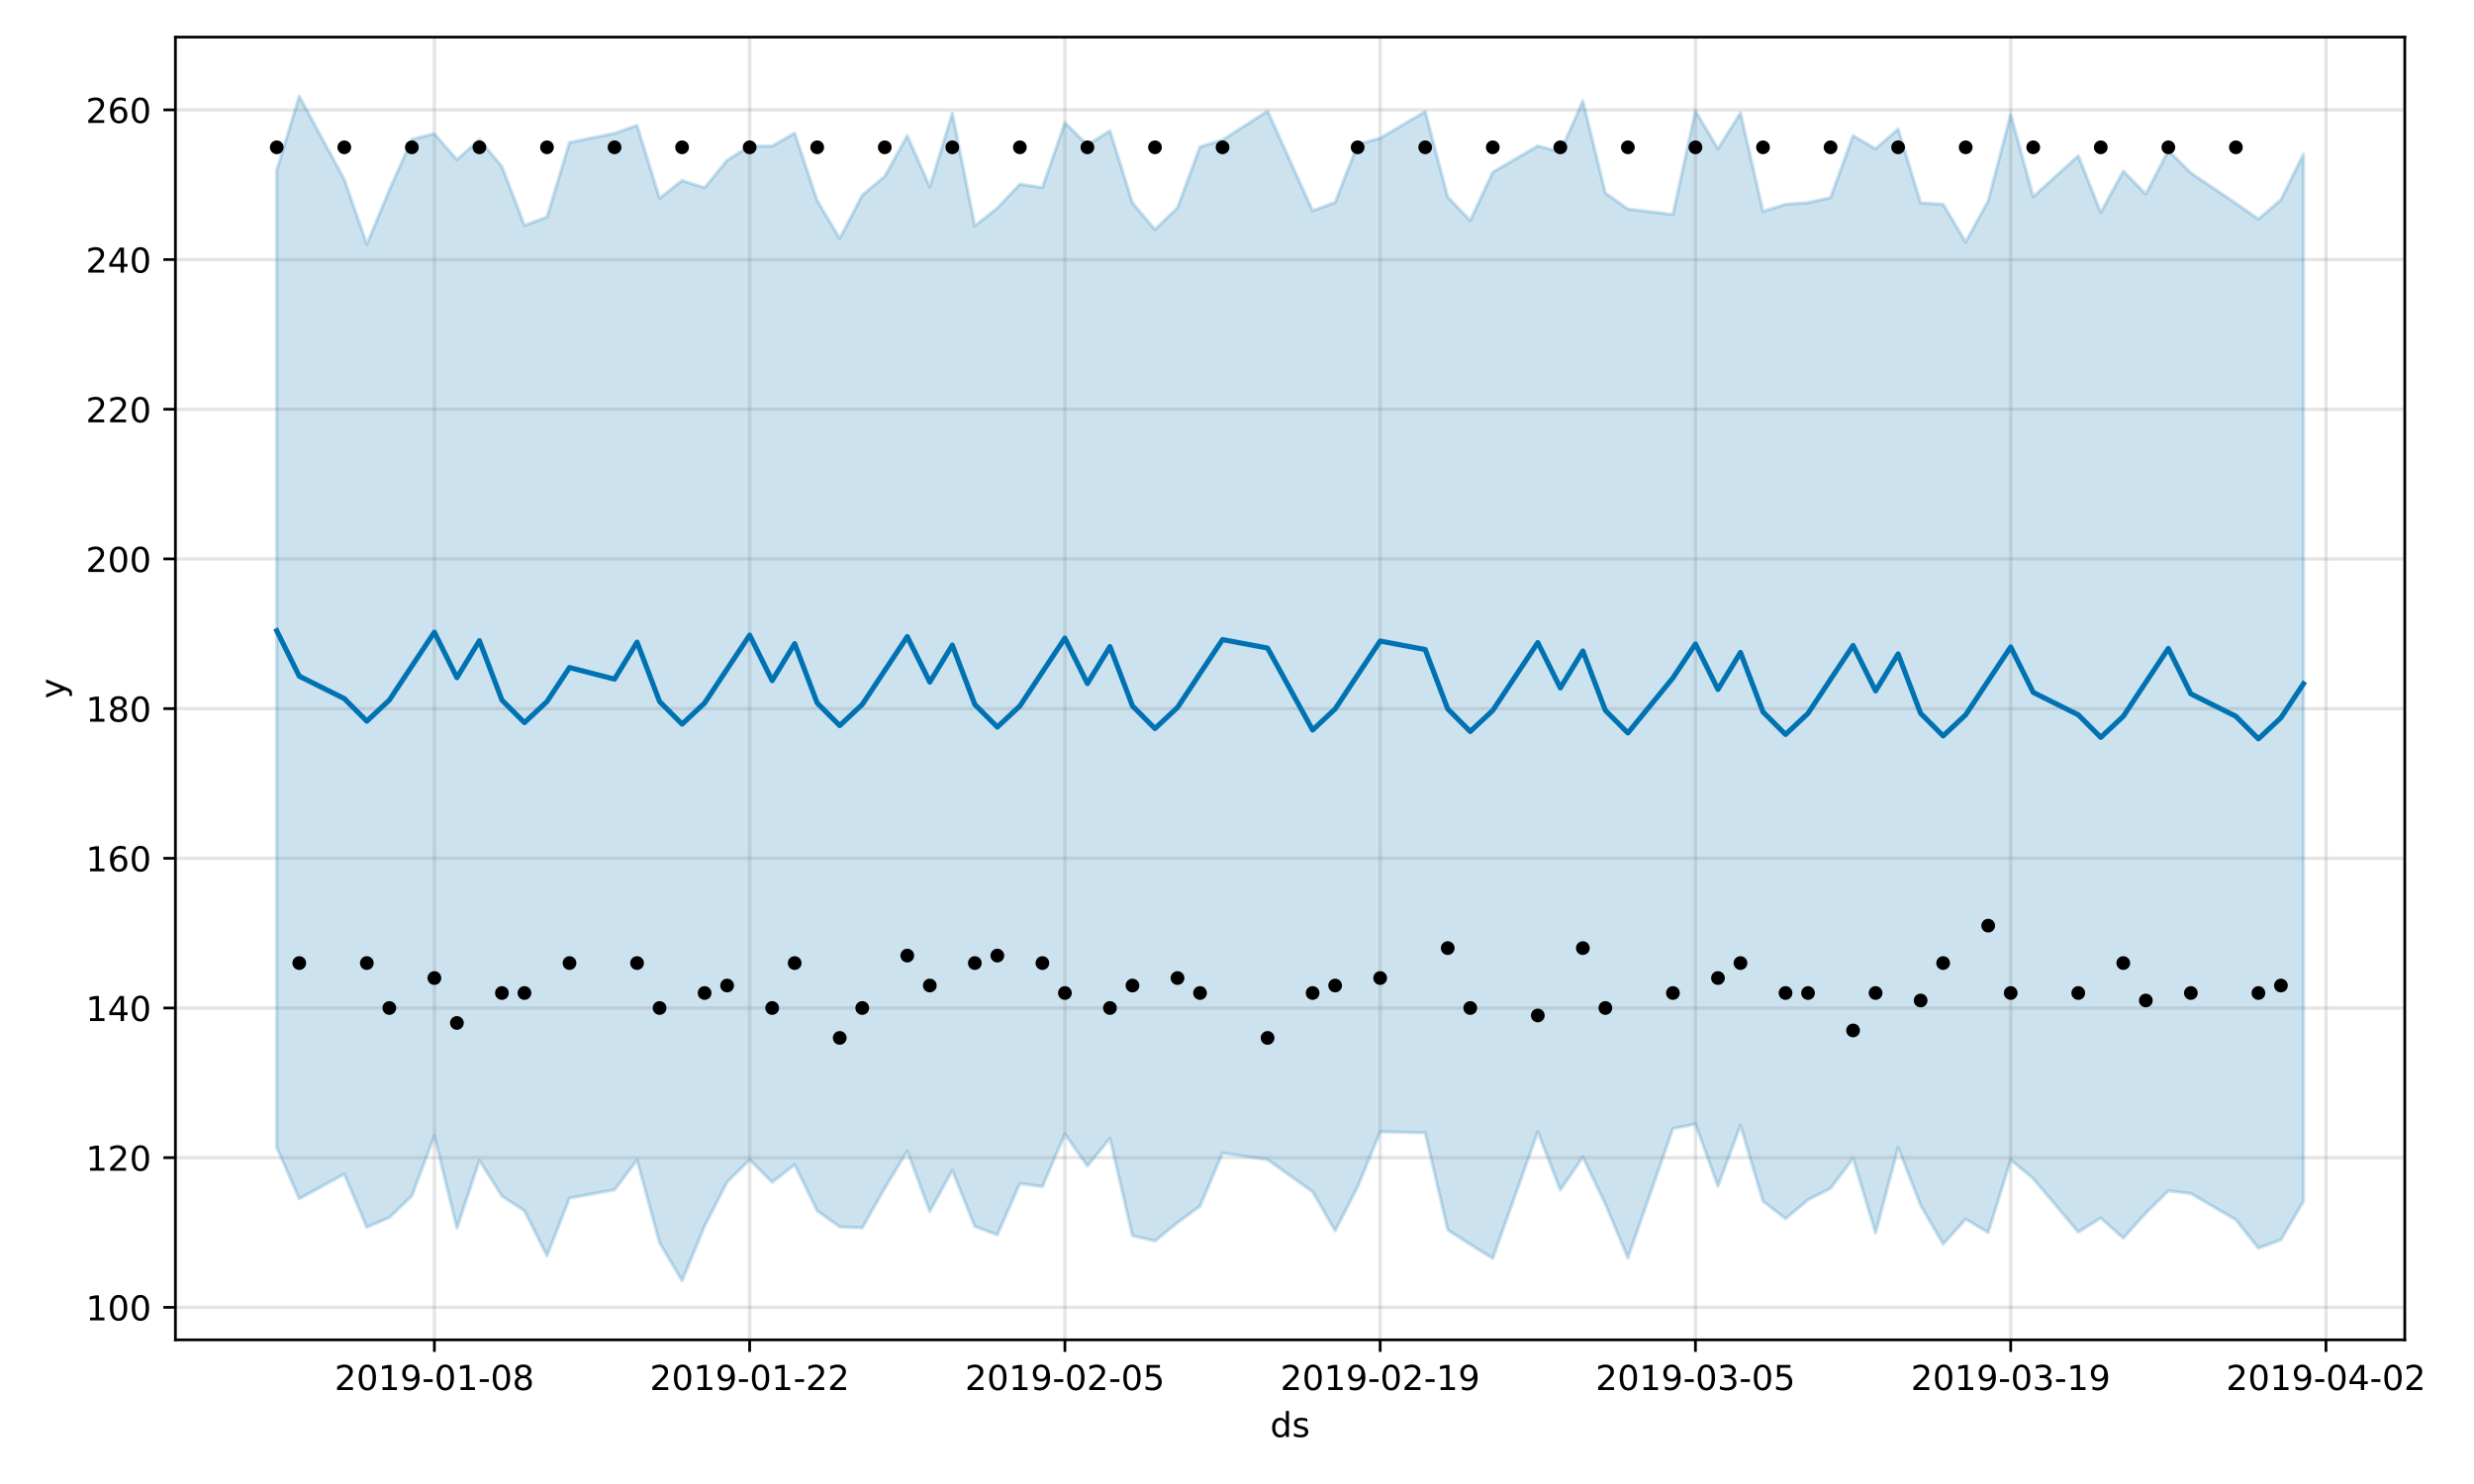 <?xml version="1.0" encoding="utf-8" standalone="no"?>
<!DOCTYPE svg PUBLIC "-//W3C//DTD SVG 1.1//EN"
  "http://www.w3.org/Graphics/SVG/1.1/DTD/svg11.dtd">
<!-- Created with matplotlib (https://matplotlib.org/) -->
<svg height="432pt" version="1.1" viewBox="0 0 720 432" width="720pt" xmlns="http://www.w3.org/2000/svg" xmlns:xlink="http://www.w3.org/1999/xlink">
 <defs>
  <style type="text/css">
*{stroke-linecap:butt;stroke-linejoin:round;}
  </style>
 </defs>
 <g id="figure_1">
  <g id="patch_1">
   <path d="M 0 432 
L 720 432 
L 720 0 
L 0 0 
z
" style="fill:#ffffff;"/>
  </g>
  <g id="axes_1">
   <g id="patch_2">
    <path d="M 51.05 390.04 
L 699.857 390.04 
L 699.857 10.8 
L 51.05 10.8 
z
" style="fill:#ffffff;"/>
   </g>
   <g id="PolyCollection_1">
    <defs>
     <path d="M 80.541 -382.452 
L 80.541 -97.974 
L 87.095 -83.041 
L 100.202 -90.229 
L 106.756 -74.742 
L 113.309 -77.579 
L 119.863 -83.88 
L 126.417 -101.369 
L 132.97 -74.481 
L 139.524 -94.208 
L 146.077 -83.803 
L 152.631 -79.524 
L 159.185 -66.429 
L 165.738 -83.213 
L 178.845 -85.642 
L 185.399 -94.282 
L 191.953 -70.202 
L 198.506 -59.198 
L 205.06 -75.075 
L 211.613 -87.925 
L 218.167 -94.378 
L 224.721 -87.831 
L 231.274 -92.959 
L 237.828 -79.505 
L 244.381 -74.853 
L 250.935 -74.543 
L 257.489 -86.1 
L 264.042 -96.928 
L 270.596 -79.335 
L 277.15 -91.326 
L 283.703 -74.971 
L 290.257 -72.547 
L 296.81 -87.469 
L 303.364 -86.567 
L 309.918 -101.861 
L 316.471 -92.566 
L 323.025 -100.641 
L 329.578 -72.279 
L 336.132 -70.732 
L 342.686 -76.067 
L 349.239 -80.878 
L 355.793 -96.35 
L 368.9 -94.413 
L 382.007 -85.086 
L 388.561 -73.716 
L 395.114 -86.506 
L 401.668 -102.529 
L 414.775 -102.235 
L 421.329 -73.963 
L 427.883 -69.725 
L 434.436 -65.696 
L 447.543 -102.517 
L 454.097 -85.584 
L 460.651 -95.172 
L 467.204 -81.501 
L 473.758 -65.824 
L 486.865 -103.46 
L 493.419 -104.789 
L 499.972 -86.697 
L 506.526 -104.399 
L 513.079 -82.338 
L 519.633 -77.223 
L 526.187 -82.731 
L 532.74 -86.058 
L 539.294 -94.777 
L 545.847 -73.079 
L 552.401 -97.958 
L 558.955 -81.149 
L 565.508 -69.821 
L 572.062 -77.126 
L 578.616 -73.201 
L 585.169 -94.338 
L 591.723 -88.902 
L 604.83 -73.343 
L 611.384 -77.425 
L 617.937 -71.586 
L 624.491 -78.867 
L 631.044 -85.347 
L 637.598 -84.571 
L 650.705 -76.877 
L 657.259 -68.653 
L 663.812 -71.08 
L 670.366 -82.291 
L 670.366 -387.124 
L 670.366 -387.124 
L 663.812 -373.842 
L 657.259 -368.209 
L 650.705 -372.808 
L 637.598 -381.652 
L 631.044 -388.2 
L 624.491 -375.502 
L 617.937 -382.201 
L 611.384 -370.163 
L 604.83 -386.652 
L 591.723 -374.755 
L 585.169 -398.722 
L 578.616 -373.505 
L 572.062 -361.541 
L 565.508 -372.537 
L 558.955 -372.939 
L 552.401 -394.444 
L 545.847 -388.669 
L 539.294 -392.502 
L 532.74 -374.483 
L 526.187 -372.998 
L 519.633 -372.531 
L 513.079 -370.439 
L 506.526 -399.147 
L 499.972 -388.654 
L 493.419 -399.691 
L 486.865 -369.575 
L 473.758 -371.142 
L 467.204 -375.826 
L 460.651 -402.607 
L 454.097 -387.771 
L 447.543 -389.525 
L 434.436 -381.879 
L 427.883 -367.803 
L 421.329 -374.664 
L 414.775 -399.509 
L 401.668 -391.789 
L 395.114 -389.938 
L 388.561 -373.088 
L 382.007 -370.661 
L 368.9 -399.673 
L 355.793 -391.259 
L 349.239 -389.263 
L 342.686 -371.507 
L 336.132 -365.181 
L 329.578 -372.927 
L 323.025 -393.943 
L 316.471 -389.754 
L 309.918 -396.303 
L 303.364 -377.39 
L 296.81 -378.394 
L 290.257 -371.447 
L 283.703 -366.233 
L 277.15 -399.009 
L 270.596 -377.561 
L 264.042 -392.522 
L 257.489 -380.679 
L 250.935 -375.179 
L 244.381 -362.571 
L 237.828 -373.595 
L 231.274 -393.25 
L 224.721 -389.463 
L 218.167 -389.468 
L 211.613 -385.343 
L 205.06 -377.334 
L 198.506 -379.447 
L 191.953 -374.302 
L 185.399 -395.497 
L 178.845 -393.179 
L 165.738 -390.531 
L 159.185 -368.799 
L 152.631 -366.402 
L 146.077 -383.496 
L 139.524 -391.386 
L 132.97 -385.5 
L 126.417 -393.091 
L 119.863 -391.408 
L 113.309 -376.678 
L 106.756 -360.876 
L 100.202 -379.78 
L 87.095 -403.962 
L 80.541 -382.452 
z
" id="maf66374727" style="stroke:#0072b2;stroke-opacity:0.2;"/>
    </defs>
    <g clip-path="url(#p1869837118)">
     <use style="fill:#0072b2;fill-opacity:0.2;stroke:#0072b2;stroke-opacity:0.2;" x="0" xlink:href="#maf66374727" y="432"/>
    </g>
   </g>
   <g id="matplotlib.axis_1">
    <g id="xtick_1">
     <g id="line2d_1">
      <path clip-path="url(#p1869837118)" d="M 126.417 390.04 
L 126.417 10.8 
" style="fill:none;stroke:#808080;stroke-linecap:square;stroke-opacity:0.2;"/>
     </g>
     <g id="line2d_2">
      <defs>
       <path d="M 0 0 
L 0 3.5 
" id="m3026b29797" style="stroke:#000000;stroke-width:0.8;"/>
      </defs>
      <g>
       <use style="stroke:#000000;stroke-width:0.8;" x="126.417" xlink:href="#m3026b29797" y="390.04"/>
      </g>
     </g>
     <g id="text_1">
      <!-- 2019-01-08 -->
      <defs>
       <path d="M 19.188 8.297 
L 53.609 8.297 
L 53.609 0 
L 7.328 0 
L 7.328 8.297 
Q 12.938 14.109 22.625 23.891 
Q 32.328 33.688 34.812 36.531 
Q 39.547 41.844 41.422 45.531 
Q 43.312 49.219 43.312 52.781 
Q 43.312 58.594 39.234 62.25 
Q 35.156 65.922 28.609 65.922 
Q 23.969 65.922 18.812 64.312 
Q 13.672 62.703 7.812 59.422 
L 7.812 69.391 
Q 13.766 71.781 18.938 73 
Q 24.125 74.219 28.422 74.219 
Q 39.75 74.219 46.484 68.547 
Q 53.219 62.891 53.219 53.422 
Q 53.219 48.922 51.531 44.891 
Q 49.859 40.875 45.406 35.406 
Q 44.188 33.984 37.641 27.219 
Q 31.109 20.453 19.188 8.297 
z
" id="DejaVuSans-50"/>
       <path d="M 31.781 66.406 
Q 24.172 66.406 20.328 58.906 
Q 16.5 51.422 16.5 36.375 
Q 16.5 21.391 20.328 13.891 
Q 24.172 6.391 31.781 6.391 
Q 39.453 6.391 43.281 13.891 
Q 47.125 21.391 47.125 36.375 
Q 47.125 51.422 43.281 58.906 
Q 39.453 66.406 31.781 66.406 
z
M 31.781 74.219 
Q 44.047 74.219 50.516 64.516 
Q 56.984 54.828 56.984 36.375 
Q 56.984 17.969 50.516 8.266 
Q 44.047 -1.422 31.781 -1.422 
Q 19.531 -1.422 13.062 8.266 
Q 6.594 17.969 6.594 36.375 
Q 6.594 54.828 13.062 64.516 
Q 19.531 74.219 31.781 74.219 
z
" id="DejaVuSans-48"/>
       <path d="M 12.406 8.297 
L 28.516 8.297 
L 28.516 63.922 
L 10.984 60.406 
L 10.984 69.391 
L 28.422 72.906 
L 38.281 72.906 
L 38.281 8.297 
L 54.391 8.297 
L 54.391 0 
L 12.406 0 
z
" id="DejaVuSans-49"/>
       <path d="M 10.984 1.516 
L 10.984 10.5 
Q 14.703 8.734 18.5 7.812 
Q 22.312 6.891 25.984 6.891 
Q 35.75 6.891 40.891 13.453 
Q 46.047 20.016 46.781 33.406 
Q 43.953 29.203 39.594 26.953 
Q 35.25 24.703 29.984 24.703 
Q 19.047 24.703 12.672 31.312 
Q 6.297 37.938 6.297 49.422 
Q 6.297 60.641 12.938 67.422 
Q 19.578 74.219 30.609 74.219 
Q 43.266 74.219 49.922 64.516 
Q 56.594 54.828 56.594 36.375 
Q 56.594 19.141 48.406 8.859 
Q 40.234 -1.422 26.422 -1.422 
Q 22.703 -1.422 18.891 -0.688 
Q 15.094 0.047 10.984 1.516 
z
M 30.609 32.422 
Q 37.25 32.422 41.125 36.953 
Q 45.016 41.5 45.016 49.422 
Q 45.016 57.281 41.125 61.844 
Q 37.25 66.406 30.609 66.406 
Q 23.969 66.406 20.094 61.844 
Q 16.219 57.281 16.219 49.422 
Q 16.219 41.5 20.094 36.953 
Q 23.969 32.422 30.609 32.422 
z
" id="DejaVuSans-57"/>
       <path d="M 4.891 31.391 
L 31.203 31.391 
L 31.203 23.391 
L 4.891 23.391 
z
" id="DejaVuSans-45"/>
       <path d="M 31.781 34.625 
Q 24.75 34.625 20.719 30.859 
Q 16.703 27.094 16.703 20.516 
Q 16.703 13.922 20.719 10.156 
Q 24.75 6.391 31.781 6.391 
Q 38.812 6.391 42.859 10.172 
Q 46.922 13.969 46.922 20.516 
Q 46.922 27.094 42.891 30.859 
Q 38.875 34.625 31.781 34.625 
z
M 21.922 38.812 
Q 15.578 40.375 12.031 44.719 
Q 8.5 49.078 8.5 55.328 
Q 8.5 64.062 14.719 69.141 
Q 20.953 74.219 31.781 74.219 
Q 42.672 74.219 48.875 69.141 
Q 55.078 64.062 55.078 55.328 
Q 55.078 49.078 51.531 44.719 
Q 48 40.375 41.703 38.812 
Q 48.828 37.156 52.797 32.312 
Q 56.781 27.484 56.781 20.516 
Q 56.781 9.906 50.312 4.234 
Q 43.844 -1.422 31.781 -1.422 
Q 19.734 -1.422 13.25 4.234 
Q 6.781 9.906 6.781 20.516 
Q 6.781 27.484 10.781 32.312 
Q 14.797 37.156 21.922 38.812 
z
M 18.312 54.391 
Q 18.312 48.734 21.844 45.562 
Q 25.391 42.391 31.781 42.391 
Q 38.141 42.391 41.719 45.562 
Q 45.312 48.734 45.312 54.391 
Q 45.312 60.062 41.719 63.234 
Q 38.141 66.406 31.781 66.406 
Q 25.391 66.406 21.844 63.234 
Q 18.312 60.062 18.312 54.391 
z
" id="DejaVuSans-56"/>
      </defs>
      <g transform="translate(97.359 404.638)scale(0.1 -0.1)">
       <use xlink:href="#DejaVuSans-50"/>
       <use x="63.623" xlink:href="#DejaVuSans-48"/>
       <use x="127.246" xlink:href="#DejaVuSans-49"/>
       <use x="190.869" xlink:href="#DejaVuSans-57"/>
       <use x="254.492" xlink:href="#DejaVuSans-45"/>
       <use x="290.576" xlink:href="#DejaVuSans-48"/>
       <use x="354.199" xlink:href="#DejaVuSans-49"/>
       <use x="417.822" xlink:href="#DejaVuSans-45"/>
       <use x="453.906" xlink:href="#DejaVuSans-48"/>
       <use x="517.529" xlink:href="#DejaVuSans-56"/>
      </g>
     </g>
    </g>
    <g id="xtick_2">
     <g id="line2d_3">
      <path clip-path="url(#p1869837118)" d="M 218.167 390.04 
L 218.167 10.8 
" style="fill:none;stroke:#808080;stroke-linecap:square;stroke-opacity:0.2;"/>
     </g>
     <g id="line2d_4">
      <g>
       <use style="stroke:#000000;stroke-width:0.8;" x="218.167" xlink:href="#m3026b29797" y="390.04"/>
      </g>
     </g>
     <g id="text_2">
      <!-- 2019-01-22 -->
      <g transform="translate(189.109 404.638)scale(0.1 -0.1)">
       <use xlink:href="#DejaVuSans-50"/>
       <use x="63.623" xlink:href="#DejaVuSans-48"/>
       <use x="127.246" xlink:href="#DejaVuSans-49"/>
       <use x="190.869" xlink:href="#DejaVuSans-57"/>
       <use x="254.492" xlink:href="#DejaVuSans-45"/>
       <use x="290.576" xlink:href="#DejaVuSans-48"/>
       <use x="354.199" xlink:href="#DejaVuSans-49"/>
       <use x="417.822" xlink:href="#DejaVuSans-45"/>
       <use x="453.906" xlink:href="#DejaVuSans-50"/>
       <use x="517.529" xlink:href="#DejaVuSans-50"/>
      </g>
     </g>
    </g>
    <g id="xtick_3">
     <g id="line2d_5">
      <path clip-path="url(#p1869837118)" d="M 309.918 390.04 
L 309.918 10.8 
" style="fill:none;stroke:#808080;stroke-linecap:square;stroke-opacity:0.2;"/>
     </g>
     <g id="line2d_6">
      <g>
       <use style="stroke:#000000;stroke-width:0.8;" x="309.918" xlink:href="#m3026b29797" y="390.04"/>
      </g>
     </g>
     <g id="text_3">
      <!-- 2019-02-05 -->
      <defs>
       <path d="M 10.797 72.906 
L 49.516 72.906 
L 49.516 64.594 
L 19.828 64.594 
L 19.828 46.734 
Q 21.969 47.469 24.109 47.828 
Q 26.266 48.188 28.422 48.188 
Q 40.625 48.188 47.75 41.5 
Q 54.891 34.812 54.891 23.391 
Q 54.891 11.625 47.562 5.094 
Q 40.234 -1.422 26.906 -1.422 
Q 22.312 -1.422 17.547 -0.641 
Q 12.797 0.141 7.719 1.703 
L 7.719 11.625 
Q 12.109 9.234 16.797 8.062 
Q 21.484 6.891 26.703 6.891 
Q 35.156 6.891 40.078 11.328 
Q 45.016 15.766 45.016 23.391 
Q 45.016 31 40.078 35.438 
Q 35.156 39.891 26.703 39.891 
Q 22.75 39.891 18.812 39.016 
Q 14.891 38.141 10.797 36.281 
z
" id="DejaVuSans-53"/>
      </defs>
      <g transform="translate(280.86 404.638)scale(0.1 -0.1)">
       <use xlink:href="#DejaVuSans-50"/>
       <use x="63.623" xlink:href="#DejaVuSans-48"/>
       <use x="127.246" xlink:href="#DejaVuSans-49"/>
       <use x="190.869" xlink:href="#DejaVuSans-57"/>
       <use x="254.492" xlink:href="#DejaVuSans-45"/>
       <use x="290.576" xlink:href="#DejaVuSans-48"/>
       <use x="354.199" xlink:href="#DejaVuSans-50"/>
       <use x="417.822" xlink:href="#DejaVuSans-45"/>
       <use x="453.906" xlink:href="#DejaVuSans-48"/>
       <use x="517.529" xlink:href="#DejaVuSans-53"/>
      </g>
     </g>
    </g>
    <g id="xtick_4">
     <g id="line2d_7">
      <path clip-path="url(#p1869837118)" d="M 401.668 390.04 
L 401.668 10.8 
" style="fill:none;stroke:#808080;stroke-linecap:square;stroke-opacity:0.2;"/>
     </g>
     <g id="line2d_8">
      <g>
       <use style="stroke:#000000;stroke-width:0.8;" x="401.668" xlink:href="#m3026b29797" y="390.04"/>
      </g>
     </g>
     <g id="text_4">
      <!-- 2019-02-19 -->
      <g transform="translate(372.61 404.638)scale(0.1 -0.1)">
       <use xlink:href="#DejaVuSans-50"/>
       <use x="63.623" xlink:href="#DejaVuSans-48"/>
       <use x="127.246" xlink:href="#DejaVuSans-49"/>
       <use x="190.869" xlink:href="#DejaVuSans-57"/>
       <use x="254.492" xlink:href="#DejaVuSans-45"/>
       <use x="290.576" xlink:href="#DejaVuSans-48"/>
       <use x="354.199" xlink:href="#DejaVuSans-50"/>
       <use x="417.822" xlink:href="#DejaVuSans-45"/>
       <use x="453.906" xlink:href="#DejaVuSans-49"/>
       <use x="517.529" xlink:href="#DejaVuSans-57"/>
      </g>
     </g>
    </g>
    <g id="xtick_5">
     <g id="line2d_9">
      <path clip-path="url(#p1869837118)" d="M 493.419 390.04 
L 493.419 10.8 
" style="fill:none;stroke:#808080;stroke-linecap:square;stroke-opacity:0.2;"/>
     </g>
     <g id="line2d_10">
      <g>
       <use style="stroke:#000000;stroke-width:0.8;" x="493.419" xlink:href="#m3026b29797" y="390.04"/>
      </g>
     </g>
     <g id="text_5">
      <!-- 2019-03-05 -->
      <defs>
       <path d="M 40.578 39.312 
Q 47.656 37.797 51.625 33 
Q 55.609 28.219 55.609 21.188 
Q 55.609 10.406 48.188 4.484 
Q 40.766 -1.422 27.094 -1.422 
Q 22.516 -1.422 17.656 -0.516 
Q 12.797 0.391 7.625 2.203 
L 7.625 11.719 
Q 11.719 9.328 16.594 8.109 
Q 21.484 6.891 26.812 6.891 
Q 36.078 6.891 40.938 10.547 
Q 45.797 14.203 45.797 21.188 
Q 45.797 27.641 41.281 31.266 
Q 36.766 34.906 28.719 34.906 
L 20.219 34.906 
L 20.219 43.016 
L 29.109 43.016 
Q 36.375 43.016 40.234 45.922 
Q 44.094 48.828 44.094 54.297 
Q 44.094 59.906 40.109 62.906 
Q 36.141 65.922 28.719 65.922 
Q 24.656 65.922 20.016 65.031 
Q 15.375 64.156 9.812 62.312 
L 9.812 71.094 
Q 15.438 72.656 20.344 73.438 
Q 25.25 74.219 29.594 74.219 
Q 40.828 74.219 47.359 69.109 
Q 53.906 64.016 53.906 55.328 
Q 53.906 49.266 50.438 45.094 
Q 46.969 40.922 40.578 39.312 
z
" id="DejaVuSans-51"/>
      </defs>
      <g transform="translate(464.361 404.638)scale(0.1 -0.1)">
       <use xlink:href="#DejaVuSans-50"/>
       <use x="63.623" xlink:href="#DejaVuSans-48"/>
       <use x="127.246" xlink:href="#DejaVuSans-49"/>
       <use x="190.869" xlink:href="#DejaVuSans-57"/>
       <use x="254.492" xlink:href="#DejaVuSans-45"/>
       <use x="290.576" xlink:href="#DejaVuSans-48"/>
       <use x="354.199" xlink:href="#DejaVuSans-51"/>
       <use x="417.822" xlink:href="#DejaVuSans-45"/>
       <use x="453.906" xlink:href="#DejaVuSans-48"/>
       <use x="517.529" xlink:href="#DejaVuSans-53"/>
      </g>
     </g>
    </g>
    <g id="xtick_6">
     <g id="line2d_11">
      <path clip-path="url(#p1869837118)" d="M 585.169 390.04 
L 585.169 10.8 
" style="fill:none;stroke:#808080;stroke-linecap:square;stroke-opacity:0.2;"/>
     </g>
     <g id="line2d_12">
      <g>
       <use style="stroke:#000000;stroke-width:0.8;" x="585.169" xlink:href="#m3026b29797" y="390.04"/>
      </g>
     </g>
     <g id="text_6">
      <!-- 2019-03-19 -->
      <g transform="translate(556.111 404.638)scale(0.1 -0.1)">
       <use xlink:href="#DejaVuSans-50"/>
       <use x="63.623" xlink:href="#DejaVuSans-48"/>
       <use x="127.246" xlink:href="#DejaVuSans-49"/>
       <use x="190.869" xlink:href="#DejaVuSans-57"/>
       <use x="254.492" xlink:href="#DejaVuSans-45"/>
       <use x="290.576" xlink:href="#DejaVuSans-48"/>
       <use x="354.199" xlink:href="#DejaVuSans-51"/>
       <use x="417.822" xlink:href="#DejaVuSans-45"/>
       <use x="453.906" xlink:href="#DejaVuSans-49"/>
       <use x="517.529" xlink:href="#DejaVuSans-57"/>
      </g>
     </g>
    </g>
    <g id="xtick_7">
     <g id="line2d_13">
      <path clip-path="url(#p1869837118)" d="M 676.92 390.04 
L 676.92 10.8 
" style="fill:none;stroke:#808080;stroke-linecap:square;stroke-opacity:0.2;"/>
     </g>
     <g id="line2d_14">
      <g>
       <use style="stroke:#000000;stroke-width:0.8;" x="676.92" xlink:href="#m3026b29797" y="390.04"/>
      </g>
     </g>
     <g id="text_7">
      <!-- 2019-04-02 -->
      <defs>
       <path d="M 37.797 64.312 
L 12.891 25.391 
L 37.797 25.391 
z
M 35.203 72.906 
L 47.609 72.906 
L 47.609 25.391 
L 58.016 25.391 
L 58.016 17.188 
L 47.609 17.188 
L 47.609 0 
L 37.797 0 
L 37.797 17.188 
L 4.891 17.188 
L 4.891 26.703 
z
" id="DejaVuSans-52"/>
      </defs>
      <g transform="translate(647.862 404.638)scale(0.1 -0.1)">
       <use xlink:href="#DejaVuSans-50"/>
       <use x="63.623" xlink:href="#DejaVuSans-48"/>
       <use x="127.246" xlink:href="#DejaVuSans-49"/>
       <use x="190.869" xlink:href="#DejaVuSans-57"/>
       <use x="254.492" xlink:href="#DejaVuSans-45"/>
       <use x="290.576" xlink:href="#DejaVuSans-48"/>
       <use x="354.199" xlink:href="#DejaVuSans-52"/>
       <use x="417.822" xlink:href="#DejaVuSans-45"/>
       <use x="453.906" xlink:href="#DejaVuSans-48"/>
       <use x="517.529" xlink:href="#DejaVuSans-50"/>
      </g>
     </g>
    </g>
    <g id="text_8">
     <!-- ds -->
     <defs>
      <path d="M 45.406 46.391 
L 45.406 75.984 
L 54.391 75.984 
L 54.391 0 
L 45.406 0 
L 45.406 8.203 
Q 42.578 3.328 38.25 0.953 
Q 33.938 -1.422 27.875 -1.422 
Q 17.969 -1.422 11.734 6.484 
Q 5.516 14.406 5.516 27.297 
Q 5.516 40.188 11.734 48.094 
Q 17.969 56 27.875 56 
Q 33.938 56 38.25 53.625 
Q 42.578 51.266 45.406 46.391 
z
M 14.797 27.297 
Q 14.797 17.391 18.875 11.75 
Q 22.953 6.109 30.078 6.109 
Q 37.203 6.109 41.297 11.75 
Q 45.406 17.391 45.406 27.297 
Q 45.406 37.203 41.297 42.844 
Q 37.203 48.484 30.078 48.484 
Q 22.953 48.484 18.875 42.844 
Q 14.797 37.203 14.797 27.297 
z
" id="DejaVuSans-100"/>
      <path d="M 44.281 53.078 
L 44.281 44.578 
Q 40.484 46.531 36.375 47.5 
Q 32.281 48.484 27.875 48.484 
Q 21.188 48.484 17.844 46.438 
Q 14.5 44.391 14.5 40.281 
Q 14.5 37.156 16.891 35.375 
Q 19.281 33.594 26.516 31.984 
L 29.594 31.297 
Q 39.156 29.25 43.188 25.516 
Q 47.219 21.781 47.219 15.094 
Q 47.219 7.469 41.188 3.016 
Q 35.156 -1.422 24.609 -1.422 
Q 20.219 -1.422 15.453 -0.562 
Q 10.688 0.297 5.422 2 
L 5.422 11.281 
Q 10.406 8.688 15.234 7.391 
Q 20.062 6.109 24.812 6.109 
Q 31.156 6.109 34.562 8.281 
Q 37.984 10.453 37.984 14.406 
Q 37.984 18.062 35.516 20.016 
Q 33.062 21.969 24.703 23.781 
L 21.578 24.516 
Q 13.234 26.266 9.516 29.906 
Q 5.812 33.547 5.812 39.891 
Q 5.812 47.609 11.281 51.797 
Q 16.75 56 26.812 56 
Q 31.781 56 36.172 55.266 
Q 40.578 54.547 44.281 53.078 
z
" id="DejaVuSans-115"/>
     </defs>
     <g transform="translate(369.675 418.317)scale(0.1 -0.1)">
      <use xlink:href="#DejaVuSans-100"/>
      <use x="63.477" xlink:href="#DejaVuSans-115"/>
     </g>
    </g>
   </g>
   <g id="matplotlib.axis_2">
    <g id="ytick_1">
     <g id="line2d_15">
      <path clip-path="url(#p1869837118)" d="M 51.05 380.574 
L 699.857 380.574 
" style="fill:none;stroke:#808080;stroke-linecap:square;stroke-opacity:0.2;"/>
     </g>
     <g id="line2d_16">
      <defs>
       <path d="M 0 0 
L -3.5 0 
" id="m71d626e64c" style="stroke:#000000;stroke-width:0.8;"/>
      </defs>
      <g>
       <use style="stroke:#000000;stroke-width:0.8;" x="51.05" xlink:href="#m71d626e64c" y="380.574"/>
      </g>
     </g>
     <g id="text_9">
      <!-- 100 -->
      <g transform="translate(24.962 384.373)scale(0.1 -0.1)">
       <use xlink:href="#DejaVuSans-49"/>
       <use x="63.623" xlink:href="#DejaVuSans-48"/>
       <use x="127.246" xlink:href="#DejaVuSans-48"/>
      </g>
     </g>
    </g>
    <g id="ytick_2">
     <g id="line2d_17">
      <path clip-path="url(#p1869837118)" d="M 51.05 337.001 
L 699.857 337.001 
" style="fill:none;stroke:#808080;stroke-linecap:square;stroke-opacity:0.2;"/>
     </g>
     <g id="line2d_18">
      <g>
       <use style="stroke:#000000;stroke-width:0.8;" x="51.05" xlink:href="#m71d626e64c" y="337.001"/>
      </g>
     </g>
     <g id="text_10">
      <!-- 120 -->
      <g transform="translate(24.962 340.8)scale(0.1 -0.1)">
       <use xlink:href="#DejaVuSans-49"/>
       <use x="63.623" xlink:href="#DejaVuSans-50"/>
       <use x="127.246" xlink:href="#DejaVuSans-48"/>
      </g>
     </g>
    </g>
    <g id="ytick_3">
     <g id="line2d_19">
      <path clip-path="url(#p1869837118)" d="M 51.05 293.428 
L 699.857 293.428 
" style="fill:none;stroke:#808080;stroke-linecap:square;stroke-opacity:0.2;"/>
     </g>
     <g id="line2d_20">
      <g>
       <use style="stroke:#000000;stroke-width:0.8;" x="51.05" xlink:href="#m71d626e64c" y="293.428"/>
      </g>
     </g>
     <g id="text_11">
      <!-- 140 -->
      <g transform="translate(24.962 297.227)scale(0.1 -0.1)">
       <use xlink:href="#DejaVuSans-49"/>
       <use x="63.623" xlink:href="#DejaVuSans-52"/>
       <use x="127.246" xlink:href="#DejaVuSans-48"/>
      </g>
     </g>
    </g>
    <g id="ytick_4">
     <g id="line2d_21">
      <path clip-path="url(#p1869837118)" d="M 51.05 249.855 
L 699.857 249.855 
" style="fill:none;stroke:#808080;stroke-linecap:square;stroke-opacity:0.2;"/>
     </g>
     <g id="line2d_22">
      <g>
       <use style="stroke:#000000;stroke-width:0.8;" x="51.05" xlink:href="#m71d626e64c" y="249.855"/>
      </g>
     </g>
     <g id="text_12">
      <!-- 160 -->
      <defs>
       <path d="M 33.016 40.375 
Q 26.375 40.375 22.484 35.828 
Q 18.609 31.297 18.609 23.391 
Q 18.609 15.531 22.484 10.953 
Q 26.375 6.391 33.016 6.391 
Q 39.656 6.391 43.531 10.953 
Q 47.406 15.531 47.406 23.391 
Q 47.406 31.297 43.531 35.828 
Q 39.656 40.375 33.016 40.375 
z
M 52.594 71.297 
L 52.594 62.312 
Q 48.875 64.062 45.094 64.984 
Q 41.312 65.922 37.594 65.922 
Q 27.828 65.922 22.672 59.328 
Q 17.531 52.734 16.797 39.406 
Q 19.672 43.656 24.016 45.922 
Q 28.375 48.188 33.594 48.188 
Q 44.578 48.188 50.953 41.516 
Q 57.328 34.859 57.328 23.391 
Q 57.328 12.156 50.688 5.359 
Q 44.047 -1.422 33.016 -1.422 
Q 20.359 -1.422 13.672 8.266 
Q 6.984 17.969 6.984 36.375 
Q 6.984 53.656 15.188 63.938 
Q 23.391 74.219 37.203 74.219 
Q 40.922 74.219 44.703 73.484 
Q 48.484 72.75 52.594 71.297 
z
" id="DejaVuSans-54"/>
      </defs>
      <g transform="translate(24.962 253.654)scale(0.1 -0.1)">
       <use xlink:href="#DejaVuSans-49"/>
       <use x="63.623" xlink:href="#DejaVuSans-54"/>
       <use x="127.246" xlink:href="#DejaVuSans-48"/>
      </g>
     </g>
    </g>
    <g id="ytick_5">
     <g id="line2d_23">
      <path clip-path="url(#p1869837118)" d="M 51.05 206.281 
L 699.857 206.281 
" style="fill:none;stroke:#808080;stroke-linecap:square;stroke-opacity:0.2;"/>
     </g>
     <g id="line2d_24">
      <g>
       <use style="stroke:#000000;stroke-width:0.8;" x="51.05" xlink:href="#m71d626e64c" y="206.281"/>
      </g>
     </g>
     <g id="text_13">
      <!-- 180 -->
      <g transform="translate(24.962 210.081)scale(0.1 -0.1)">
       <use xlink:href="#DejaVuSans-49"/>
       <use x="63.623" xlink:href="#DejaVuSans-56"/>
       <use x="127.246" xlink:href="#DejaVuSans-48"/>
      </g>
     </g>
    </g>
    <g id="ytick_6">
     <g id="line2d_25">
      <path clip-path="url(#p1869837118)" d="M 51.05 162.708 
L 699.857 162.708 
" style="fill:none;stroke:#808080;stroke-linecap:square;stroke-opacity:0.2;"/>
     </g>
     <g id="line2d_26">
      <g>
       <use style="stroke:#000000;stroke-width:0.8;" x="51.05" xlink:href="#m71d626e64c" y="162.708"/>
      </g>
     </g>
     <g id="text_14">
      <!-- 200 -->
      <g transform="translate(24.962 166.507)scale(0.1 -0.1)">
       <use xlink:href="#DejaVuSans-50"/>
       <use x="63.623" xlink:href="#DejaVuSans-48"/>
       <use x="127.246" xlink:href="#DejaVuSans-48"/>
      </g>
     </g>
    </g>
    <g id="ytick_7">
     <g id="line2d_27">
      <path clip-path="url(#p1869837118)" d="M 51.05 119.135 
L 699.857 119.135 
" style="fill:none;stroke:#808080;stroke-linecap:square;stroke-opacity:0.2;"/>
     </g>
     <g id="line2d_28">
      <g>
       <use style="stroke:#000000;stroke-width:0.8;" x="51.05" xlink:href="#m71d626e64c" y="119.135"/>
      </g>
     </g>
     <g id="text_15">
      <!-- 220 -->
      <g transform="translate(24.962 122.934)scale(0.1 -0.1)">
       <use xlink:href="#DejaVuSans-50"/>
       <use x="63.623" xlink:href="#DejaVuSans-50"/>
       <use x="127.246" xlink:href="#DejaVuSans-48"/>
      </g>
     </g>
    </g>
    <g id="ytick_8">
     <g id="line2d_29">
      <path clip-path="url(#p1869837118)" d="M 51.05 75.562 
L 699.857 75.562 
" style="fill:none;stroke:#808080;stroke-linecap:square;stroke-opacity:0.2;"/>
     </g>
     <g id="line2d_30">
      <g>
       <use style="stroke:#000000;stroke-width:0.8;" x="51.05" xlink:href="#m71d626e64c" y="75.562"/>
      </g>
     </g>
     <g id="text_16">
      <!-- 240 -->
      <g transform="translate(24.962 79.361)scale(0.1 -0.1)">
       <use xlink:href="#DejaVuSans-50"/>
       <use x="63.623" xlink:href="#DejaVuSans-52"/>
       <use x="127.246" xlink:href="#DejaVuSans-48"/>
      </g>
     </g>
    </g>
    <g id="ytick_9">
     <g id="line2d_31">
      <path clip-path="url(#p1869837118)" d="M 51.05 31.988 
L 699.857 31.988 
" style="fill:none;stroke:#808080;stroke-linecap:square;stroke-opacity:0.2;"/>
     </g>
     <g id="line2d_32">
      <g>
       <use style="stroke:#000000;stroke-width:0.8;" x="51.05" xlink:href="#m71d626e64c" y="31.988"/>
      </g>
     </g>
     <g id="text_17">
      <!-- 260 -->
      <g transform="translate(24.962 35.788)scale(0.1 -0.1)">
       <use xlink:href="#DejaVuSans-50"/>
       <use x="63.623" xlink:href="#DejaVuSans-54"/>
       <use x="127.246" xlink:href="#DejaVuSans-48"/>
      </g>
     </g>
    </g>
    <g id="text_18">
     <!-- y -->
     <defs>
      <path d="M 32.172 -5.078 
Q 28.375 -14.844 24.75 -17.812 
Q 21.141 -20.797 15.094 -20.797 
L 7.906 -20.797 
L 7.906 -13.281 
L 13.188 -13.281 
Q 16.891 -13.281 18.938 -11.516 
Q 21 -9.766 23.484 -3.219 
L 25.094 0.875 
L 2.984 54.688 
L 12.5 54.688 
L 29.594 11.922 
L 46.688 54.688 
L 56.203 54.688 
z
" id="DejaVuSans-121"/>
     </defs>
     <g transform="translate(18.883 203.379)rotate(-90)scale(0.1 -0.1)">
      <use xlink:href="#DejaVuSans-121"/>
     </g>
    </g>
   </g>
   <g id="line2d_33">
    <defs>
     <path d="M 0 1.5 
C 0.398 1.5 0.779 1.342 1.061 1.061 
C 1.342 0.779 1.5 0.398 1.5 0 
C 1.5 -0.398 1.342 -0.779 1.061 -1.061 
C 0.779 -1.342 0.398 -1.5 0 -1.5 
C -0.398 -1.5 -0.779 -1.342 -1.061 -1.061 
C -1.342 -0.779 -1.5 -0.398 -1.5 0 
C -1.5 0.398 -1.342 0.779 -1.061 1.061 
C -0.779 1.342 -0.398 1.5 0 1.5 
z
" id="mf85e399d2d" style="stroke:#000000;"/>
    </defs>
    <g clip-path="url(#p1869837118)">
     <use style="stroke:#000000;" x="80.541" xlink:href="#mf85e399d2d" y="42.882"/>
     <use style="stroke:#000000;" x="87.095" xlink:href="#mf85e399d2d" y="280.356"/>
     <use style="stroke:#000000;" x="100.202" xlink:href="#mf85e399d2d" y="42.882"/>
     <use style="stroke:#000000;" x="106.756" xlink:href="#mf85e399d2d" y="280.356"/>
     <use style="stroke:#000000;" x="113.309" xlink:href="#mf85e399d2d" y="293.428"/>
     <use style="stroke:#000000;" x="119.863" xlink:href="#mf85e399d2d" y="42.882"/>
     <use style="stroke:#000000;" x="126.417" xlink:href="#mf85e399d2d" y="284.713"/>
     <use style="stroke:#000000;" x="132.97" xlink:href="#mf85e399d2d" y="297.785"/>
     <use style="stroke:#000000;" x="139.524" xlink:href="#mf85e399d2d" y="42.882"/>
     <use style="stroke:#000000;" x="146.077" xlink:href="#mf85e399d2d" y="289.07"/>
     <use style="stroke:#000000;" x="152.631" xlink:href="#mf85e399d2d" y="289.07"/>
     <use style="stroke:#000000;" x="159.185" xlink:href="#mf85e399d2d" y="42.882"/>
     <use style="stroke:#000000;" x="165.738" xlink:href="#mf85e399d2d" y="280.356"/>
     <use style="stroke:#000000;" x="178.845" xlink:href="#mf85e399d2d" y="42.882"/>
     <use style="stroke:#000000;" x="185.399" xlink:href="#mf85e399d2d" y="280.356"/>
     <use style="stroke:#000000;" x="191.953" xlink:href="#mf85e399d2d" y="293.428"/>
     <use style="stroke:#000000;" x="198.506" xlink:href="#mf85e399d2d" y="42.882"/>
     <use style="stroke:#000000;" x="205.06" xlink:href="#mf85e399d2d" y="289.07"/>
     <use style="stroke:#000000;" x="211.613" xlink:href="#mf85e399d2d" y="286.892"/>
     <use style="stroke:#000000;" x="218.167" xlink:href="#mf85e399d2d" y="42.882"/>
     <use style="stroke:#000000;" x="224.721" xlink:href="#mf85e399d2d" y="293.428"/>
     <use style="stroke:#000000;" x="231.274" xlink:href="#mf85e399d2d" y="280.356"/>
     <use style="stroke:#000000;" x="237.828" xlink:href="#mf85e399d2d" y="42.882"/>
     <use style="stroke:#000000;" x="244.381" xlink:href="#mf85e399d2d" y="302.142"/>
     <use style="stroke:#000000;" x="250.935" xlink:href="#mf85e399d2d" y="293.428"/>
     <use style="stroke:#000000;" x="257.489" xlink:href="#mf85e399d2d" y="42.882"/>
     <use style="stroke:#000000;" x="264.042" xlink:href="#mf85e399d2d" y="278.177"/>
     <use style="stroke:#000000;" x="270.596" xlink:href="#mf85e399d2d" y="286.892"/>
     <use style="stroke:#000000;" x="277.15" xlink:href="#mf85e399d2d" y="42.882"/>
     <use style="stroke:#000000;" x="283.703" xlink:href="#mf85e399d2d" y="280.356"/>
     <use style="stroke:#000000;" x="290.257" xlink:href="#mf85e399d2d" y="278.177"/>
     <use style="stroke:#000000;" x="296.81" xlink:href="#mf85e399d2d" y="42.882"/>
     <use style="stroke:#000000;" x="303.364" xlink:href="#mf85e399d2d" y="280.356"/>
     <use style="stroke:#000000;" x="309.918" xlink:href="#mf85e399d2d" y="289.07"/>
     <use style="stroke:#000000;" x="316.471" xlink:href="#mf85e399d2d" y="42.882"/>
     <use style="stroke:#000000;" x="323.025" xlink:href="#mf85e399d2d" y="293.428"/>
     <use style="stroke:#000000;" x="329.578" xlink:href="#mf85e399d2d" y="286.892"/>
     <use style="stroke:#000000;" x="336.132" xlink:href="#mf85e399d2d" y="42.882"/>
     <use style="stroke:#000000;" x="342.686" xlink:href="#mf85e399d2d" y="284.713"/>
     <use style="stroke:#000000;" x="349.239" xlink:href="#mf85e399d2d" y="289.07"/>
     <use style="stroke:#000000;" x="355.793" xlink:href="#mf85e399d2d" y="42.882"/>
     <use style="stroke:#000000;" x="368.9" xlink:href="#mf85e399d2d" y="302.142"/>
     <use style="stroke:#000000;" x="382.007" xlink:href="#mf85e399d2d" y="289.07"/>
     <use style="stroke:#000000;" x="388.561" xlink:href="#mf85e399d2d" y="286.892"/>
     <use style="stroke:#000000;" x="395.114" xlink:href="#mf85e399d2d" y="42.882"/>
     <use style="stroke:#000000;" x="401.668" xlink:href="#mf85e399d2d" y="284.713"/>
     <use style="stroke:#000000;" x="414.775" xlink:href="#mf85e399d2d" y="42.882"/>
     <use style="stroke:#000000;" x="421.329" xlink:href="#mf85e399d2d" y="275.999"/>
     <use style="stroke:#000000;" x="427.883" xlink:href="#mf85e399d2d" y="293.428"/>
     <use style="stroke:#000000;" x="434.436" xlink:href="#mf85e399d2d" y="42.882"/>
     <use style="stroke:#000000;" x="447.543" xlink:href="#mf85e399d2d" y="295.606"/>
     <use style="stroke:#000000;" x="454.097" xlink:href="#mf85e399d2d" y="42.882"/>
     <use style="stroke:#000000;" x="460.651" xlink:href="#mf85e399d2d" y="275.999"/>
     <use style="stroke:#000000;" x="467.204" xlink:href="#mf85e399d2d" y="293.428"/>
     <use style="stroke:#000000;" x="473.758" xlink:href="#mf85e399d2d" y="42.882"/>
     <use style="stroke:#000000;" x="486.865" xlink:href="#mf85e399d2d" y="289.07"/>
     <use style="stroke:#000000;" x="493.419" xlink:href="#mf85e399d2d" y="42.882"/>
     <use style="stroke:#000000;" x="499.972" xlink:href="#mf85e399d2d" y="284.713"/>
     <use style="stroke:#000000;" x="506.526" xlink:href="#mf85e399d2d" y="280.356"/>
     <use style="stroke:#000000;" x="513.079" xlink:href="#mf85e399d2d" y="42.882"/>
     <use style="stroke:#000000;" x="519.633" xlink:href="#mf85e399d2d" y="289.07"/>
     <use style="stroke:#000000;" x="526.187" xlink:href="#mf85e399d2d" y="289.07"/>
     <use style="stroke:#000000;" x="532.74" xlink:href="#mf85e399d2d" y="42.882"/>
     <use style="stroke:#000000;" x="539.294" xlink:href="#mf85e399d2d" y="299.964"/>
     <use style="stroke:#000000;" x="545.847" xlink:href="#mf85e399d2d" y="289.07"/>
     <use style="stroke:#000000;" x="552.401" xlink:href="#mf85e399d2d" y="42.882"/>
     <use style="stroke:#000000;" x="558.955" xlink:href="#mf85e399d2d" y="291.249"/>
     <use style="stroke:#000000;" x="565.508" xlink:href="#mf85e399d2d" y="280.356"/>
     <use style="stroke:#000000;" x="572.062" xlink:href="#mf85e399d2d" y="42.882"/>
     <use style="stroke:#000000;" x="578.616" xlink:href="#mf85e399d2d" y="269.463"/>
     <use style="stroke:#000000;" x="585.169" xlink:href="#mf85e399d2d" y="289.07"/>
     <use style="stroke:#000000;" x="591.723" xlink:href="#mf85e399d2d" y="42.882"/>
     <use style="stroke:#000000;" x="604.83" xlink:href="#mf85e399d2d" y="289.07"/>
     <use style="stroke:#000000;" x="611.384" xlink:href="#mf85e399d2d" y="42.882"/>
     <use style="stroke:#000000;" x="617.937" xlink:href="#mf85e399d2d" y="280.356"/>
     <use style="stroke:#000000;" x="624.491" xlink:href="#mf85e399d2d" y="291.249"/>
     <use style="stroke:#000000;" x="631.044" xlink:href="#mf85e399d2d" y="42.882"/>
     <use style="stroke:#000000;" x="637.598" xlink:href="#mf85e399d2d" y="289.07"/>
     <use style="stroke:#000000;" x="650.705" xlink:href="#mf85e399d2d" y="42.882"/>
     <use style="stroke:#000000;" x="657.259" xlink:href="#mf85e399d2d" y="289.07"/>
     <use style="stroke:#000000;" x="663.812" xlink:href="#mf85e399d2d" y="286.892"/>
    </g>
   </g>
   <g id="line2d_34">
    <path clip-path="url(#p1869837118)" d="M 80.541 183.608 
L 87.095 196.836 
L 100.202 203.365 
L 106.756 209.929 
L 113.309 203.799 
L 119.863 193.899 
L 126.417 184.037 
L 132.97 197.265 
L 139.524 186.507 
L 146.077 203.794 
L 152.631 210.358 
L 159.185 204.228 
L 165.738 194.328 
L 178.845 197.694 
L 185.399 186.936 
L 191.953 204.223 
L 198.506 210.788 
L 205.06 204.657 
L 211.613 194.757 
L 218.167 184.895 
L 224.721 198.123 
L 231.274 187.365 
L 237.828 204.652 
L 244.381 211.217 
L 250.935 205.086 
L 257.489 195.186 
L 264.042 185.325 
L 270.596 198.553 
L 277.15 187.794 
L 283.703 205.082 
L 290.257 211.646 
L 296.81 205.516 
L 303.364 195.616 
L 309.918 185.754 
L 316.471 198.982 
L 323.025 188.224 
L 329.578 205.511 
L 336.132 212.075 
L 342.686 205.945 
L 349.239 196.045 
L 355.793 186.183 
L 368.9 188.653 
L 382.007 212.505 
L 388.561 206.374 
L 395.114 196.474 
L 401.668 186.612 
L 414.775 189.082 
L 421.329 206.369 
L 427.883 212.934 
L 434.436 206.803 
L 447.543 187.042 
L 454.097 200.27 
L 460.651 189.511 
L 467.204 206.799 
L 473.758 213.363 
L 486.865 197.333 
L 493.419 187.471 
L 499.972 200.699 
L 506.526 189.941 
L 513.079 207.228 
L 519.633 213.792 
L 526.187 207.662 
L 532.74 197.762 
L 539.294 187.9 
L 545.847 201.128 
L 552.401 190.37 
L 558.955 207.657 
L 565.508 214.222 
L 572.062 208.091 
L 578.616 198.191 
L 585.169 188.329 
L 591.723 201.557 
L 604.83 208.086 
L 611.384 214.651 
L 617.937 208.52 
L 624.491 198.62 
L 631.044 188.759 
L 637.598 201.987 
L 650.705 208.516 
L 657.259 215.08 
L 663.812 208.95 
L 670.366 199.05 
" style="fill:none;stroke:#0072b2;stroke-linecap:square;stroke-width:1.5;"/>
   </g>
   <g id="patch_3">
    <path d="M 51.05 390.04 
L 51.05 10.8 
" style="fill:none;stroke:#000000;stroke-linecap:square;stroke-linejoin:miter;stroke-width:0.8;"/>
   </g>
   <g id="patch_4">
    <path d="M 699.857 390.04 
L 699.857 10.8 
" style="fill:none;stroke:#000000;stroke-linecap:square;stroke-linejoin:miter;stroke-width:0.8;"/>
   </g>
   <g id="patch_5">
    <path d="M 51.05 390.04 
L 699.857 390.04 
" style="fill:none;stroke:#000000;stroke-linecap:square;stroke-linejoin:miter;stroke-width:0.8;"/>
   </g>
   <g id="patch_6">
    <path d="M 51.05 10.8 
L 699.857 10.8 
" style="fill:none;stroke:#000000;stroke-linecap:square;stroke-linejoin:miter;stroke-width:0.8;"/>
   </g>
  </g>
 </g>
 <defs>
  <clipPath id="p1869837118">
   <rect height="379.24" width="648.807" x="51.05" y="10.8"/>
  </clipPath>
 </defs>
</svg>
